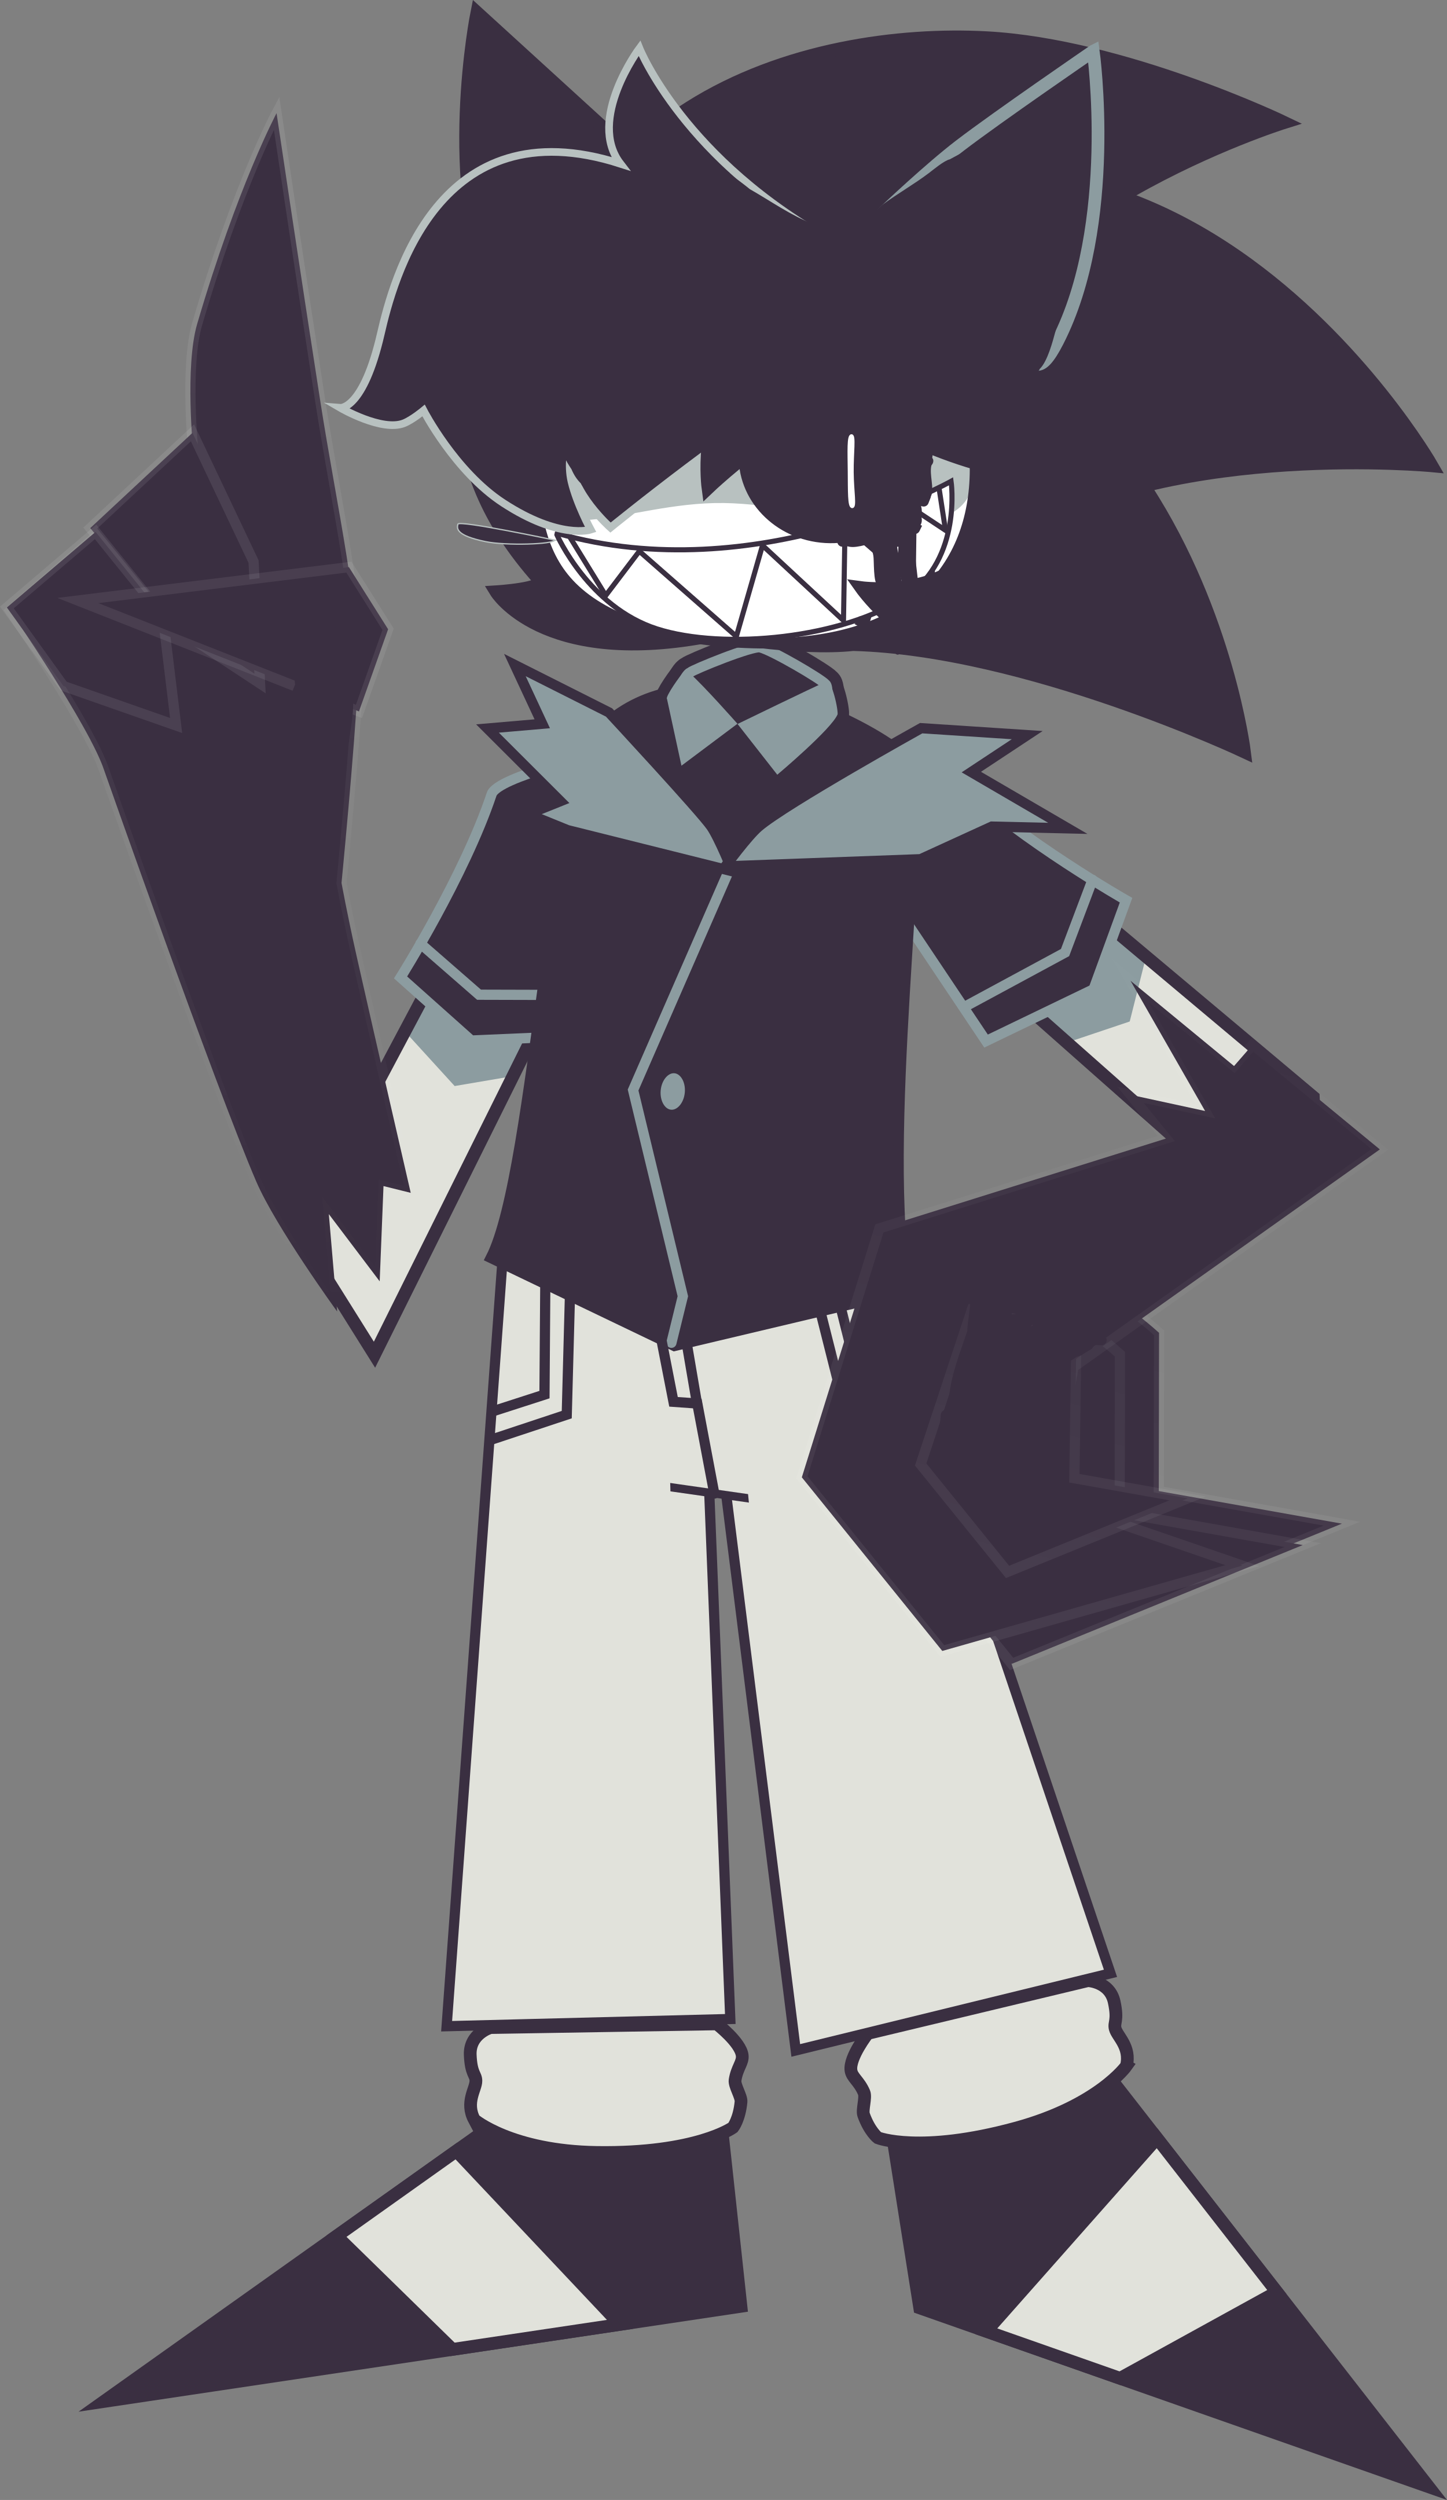 <svg version="1.1" xmlns="http://www.w3.org/2000/svg" xmlns:xlink="http://www.w3.org/1999/xlink" width="283.944" height="490.422" viewBox="0,0,283.944,490.422"><rect x="0" y="0" width="283.944" height="490.422" fill="#808080" stroke="none"/><defs><linearGradient x1="343.274" y1="111.147" x2="294.778" y2="314.106" gradientUnits="userSpaceOnUse" id="color-1"><stop offset="0" stop-color="#ffffff" stop-opacity="0"/><stop offset="1" stop-color="#ffffff" stop-opacity="0.083"/></linearGradient><linearGradient x1="335.602" y1="115.347" x2="287.106" y2="318.306" gradientUnits="userSpaceOnUse" id="color-2"><stop offset="0" stop-color="#ffffff" stop-opacity="0"/><stop offset="1" stop-color="#ffffff" stop-opacity="0.083"/></linearGradient><linearGradient x1="321.992" y1="112.807" x2="273.496" y2="315.766" gradientUnits="userSpaceOnUse" id="color-3"><stop offset="0" stop-color="#ffffff" stop-opacity="0"/><stop offset="1" stop-color="#ffffff" stop-opacity="0.083"/></linearGradient><linearGradient x1="320.203" y1="160.459" x2="290.202" y2="286.017" gradientUnits="userSpaceOnUse" id="color-4"><stop offset="0" stop-color="#ffffff" stop-opacity="0"/><stop offset="1" stop-color="#ffffff" stop-opacity="0.083"/></linearGradient><linearGradient x1="157.167" y1="213.224" x2="147.696" y2="4.767" gradientUnits="userSpaceOnUse" id="color-5"><stop offset="0" stop-color="#ffffff" stop-opacity="0"/><stop offset="1" stop-color="#ffffff" stop-opacity="0.083"/></linearGradient></defs><g transform="translate(-98.817,45.454)"><g data-paper-data="{&quot;isPaintingLayer&quot;:true}" fill-rule="nonzero" stroke-linejoin="miter" stroke-miterlimit="10" stroke-dasharray="" stroke-dashoffset="0" style="mix-blend-mode: normal"><g><g stroke-linecap="butt"><path d="M183.589,146.372l20.804,8.908l-31.903,64.52l-13.893,-21.872z" data-paper-data="{&quot;index&quot;:null}" fill="#e1e2db" stroke="none" stroke-width="0"/><path d="M188.034,167.596l-9.216,-10.105l3.334,-8.348l20.804,8.908c0,0 -0.588,3.916 -2.124,7.369z" data-paper-data="{&quot;index&quot;:null}" fill="#8c9ca0" stroke="none" stroke-width="0"/><path d="M183.618,146.798l20.804,8.908l-32.119,64.599l-15.01,-23.951z" data-paper-data="{&quot;index&quot;:null}" fill="none" stroke="#3a2f41" stroke-width="2.5"/></g><g stroke="#8c9ca0" stroke-width="2" stroke-linecap="round"><path d="M217.96,124.129l-3.272,33.521l-23.392,1.016l-13.878,-12.377c0,0 12.529,-19.94 17.873,-35.937c1.157,-3.462 21.032,-7.924 21.032,-7.924" fill="#3a2f41"/><path d="M215.207,149.74l-22.388,-0.06l-11.501,-10.027" fill="none"/></g></g><g><g stroke-linecap="butt"><path d="M356.354,169.359c0,0 1.373,15.18 -0.766,17.764c-2.222,2.684 -14.747,2.404 -14.747,2.404l-40.579,-37.709l14.118,-17.687l41.974,35.229z" data-paper-data="{&quot;index&quot;:null}" fill="#e1e2db" stroke="none" stroke-width="0"/><path d="M308.195,159.069c-2.987,-2.317 -5.356,-5.489 -5.356,-5.489l14.118,-17.687l6.886,5.779l-3.342,13.262z" data-paper-data="{&quot;index&quot;:null}" fill="#8c9ca0" stroke="none" stroke-width="0"/><path d="M356.53,169.748c0,0 0.658,14.476 -1.387,16.946c-2.29,2.767 -14.238,1.314 -14.238,1.314l-40.467,-35.802l14.118,-17.687z" data-paper-data="{&quot;index&quot;:null}" fill="none" stroke="#3a2f41" stroke-width="2.5"/></g><g stroke="#8c9ca0" stroke-width="2" stroke-linecap="round"><path d="M264.757,110.891c0,0 19.622,-5.468 22.279,-2.964c12.274,11.569 32.743,23.213 32.743,23.213l-6.376,17.468l-21.092,10.166l-18.735,-27.989" fill="#3a2f41"/><path d="M313.203,127.137l-5.392,14.274l-19.698,10.64" fill="none"/></g></g><g stroke-linecap="butt"><path d="M279.296,407.289l-5.339,-33.831l43.998,-9.591l61.201,78.509z" data-paper-data="{&quot;index&quot;:null}" fill="#3a2f41" stroke="#3a2f41" stroke-width="2.5"/><g data-paper-data="{&quot;index&quot;:null}"><g><path d="M276.679,360.731l-20.34,-79.102l27.277,-6.44l20.34,79.102z" fill="#7c7984" stroke="none" stroke-width="0"/><path d="M261.284,298.858l-4.472,-17.391l27.277,-6.44l4.315,17.665z" fill="#626171" stroke="none" stroke-width="0"/><path d="M277.152,360.569l-20.34,-79.102l27.277,-6.44l20.34,79.102z" fill="none" stroke="#3a2f41" stroke-width="2.5"/></g><path d="M319.858,359.806c0,0 -5.485,7.792 -21.674,12.21c-18.893,5.156 -27.108,1.907 -27.108,1.907c0,0 -1.61,-1.215 -2.787,-4.49c-0.35,-0.973 0.495,-3.409 0.075,-4.393c-0.98,-2.294 -2.375,-2.939 -2.564,-4.354c-0.346,-2.587 3.289,-7.238 3.289,-7.238l43.21,-10.36c0,0 4.295,0.153 5.161,4.203c0.797,3.728 -0.12,3.959 0.188,5.205c0.383,1.548 3.108,3.548 2.207,7.309z" fill="#e1e2db" stroke="#3a2f41" stroke-width="2.5"/></g><path d="M325.861,374.01l23.511,30.161l-30.757,16.934l-26.27,-9.231z" data-paper-data="{&quot;index&quot;:null}" fill="#e1e2db" stroke="#3a2f41" stroke-width="2.5"/></g><g stroke-linecap="butt"><path d="M119.211,425.643l76,-54l45,-1.667l4,37z" fill="#3a2f41" stroke="#3a2f41" stroke-width="2.5"/><g><g><path d="M205.913,361.069l0.003,-81.675l28.022,-0.555l-0.003,81.675z" fill="#7c7984" stroke="none" stroke-width="0"/><path d="M205.636,297.537l-0.219,-18.183l28.022,-0.555l-0.001,17.957z" fill="#626171" stroke="none" stroke-width="0"/><path d="M205.415,361.029l0.003,-81.675l28.022,-0.555l-0.003,81.675z" fill="none" stroke="#3a2f41" stroke-width="2.5"/></g><path d="M191.886,370.369c-1.809,-3.419 0.333,-6.034 0.318,-7.629c-0.012,-1.284 -0.958,-1.279 -1.114,-5.088c-0.17,-4.139 3.952,-5.356 3.952,-5.356l44.429,-0.726c0,0 4.679,3.599 4.988,6.191c0.169,1.417 -1.021,2.389 -1.399,4.855c-0.162,1.057 1.263,3.206 1.167,4.236c-0.324,3.465 -1.581,5.042 -1.581,5.042c0,0 -7.147,5.192 -26.729,4.903c-16.778,-0.248 -24.031,-6.429 -24.031,-6.429z" fill="#e1e2db" stroke="#3a2f41" stroke-width="2.5"/></g><path d="M164.867,393.203l23.503,-16.699l32.095,34.019l-32.864,4.908z" fill="#e1e2db" stroke="#3a2f41" stroke-width="2.5"/></g><g data-paper-data="{&quot;index&quot;:null}" stroke="#3a2f41" stroke-width="2"><path d="M186.457,352.032l11.12,-152.364l38.417,-2.325l6.127,153.274z" data-paper-data="{&quot;index&quot;:null}" fill="#e1e2db" stroke-linecap="butt"/><path d="M210.795,203.576l-0.764,28.48l-14.626,4.85" fill="none" stroke-linecap="round"/><path d="M205.823,205.968l-0.163,22.161l-9.781,3.159" fill="none" stroke-linecap="round"/></g><g stroke="#3a2f41" stroke-width="2"><path d="M254.969,356.781c0,0 -14.926,-119.213 -17.901,-142.974c-0.988,-7.89 -1.974,-15.764 -1.974,-15.764l34.24,3.017l47.392,140.596z" data-paper-data="{&quot;index&quot;:null}" fill="#e1e2db" stroke-linecap="butt"/><path d="M280.706,234.814l-15.186,-0.296l-7.93,-31.479" fill="none" stroke-linecap="round"/><path d="M278.683,230.242l-10.176,-0.42l-6.455,-25.746" fill="none" stroke-linecap="round"/></g><g stroke-linecap="butt"><path d="M231.353,246.237l-0.515,-18.012l11.74,-1.155l2.073,21.07z" fill="#8c9ca0" stroke="#3a2f41" stroke-width="2"/><path d="M231.297,243.834c0,0 -0.237,-8.28 -0.331,-11.577c-0.07,-2.458 -0.184,-6.435 -0.184,-6.435l1.344,-15.205l4.615,1.643l5.781,12.406l2.073,21.07z" fill="#e1e2db" stroke="#e1e2db" stroke-width="3.5"/></g><g><g data-paper-data="{&quot;index&quot;:null}"><path d="M195.11,201.313c8.948,-17.455 11.584,-95.45 22.864,-105.065c8.748,-7.457 19.363,-7.244 29.389,-6.397c9.138,0.772 29.164,10.689 30.34,14.915c2.853,10.26 -6.2,74.463 -0.781,102.974l-45.785,10.857z" fill="#3a2f41" stroke="#3a2f41" stroke-width="2" stroke-linecap="butt"/><g><path d="M229.704,91.672c-0.45,-0.362 2.775,-4.911 3.255,-5.249c0.188,-0.054 0.498,-0.436 1.13,0.124c2.887,2.558 9.435,9.98 9.435,9.98l-10.986,8.227z" data-paper-data="{&quot;index&quot;:null}" fill="#8c9ca0" stroke="#3a2f41" stroke-width="4.5" stroke-linecap="round"/><path d="M243.549,96.574c0,0 -7.797,-8.926 -4.179,-10.672c4.304,-2.078 20.211,2.938 21.246,2.513c1.117,-1.718 2.636,4.771 2.57,6.242c-1.159,2.895 -11.843,11.866 -11.843,11.866z" fill="#3a2f41" stroke="#3a2f41" stroke-width="4.5" stroke-linecap="round"/><path d="M231.695,91.372c0.045,-0.507 1.481,-4.499 2.552,-4.923c0.649,-0.576 12.24,-5.29 13.755,-4.906c2.395,0.607 11.889,6.161 12.823,7.228c0.527,0.33 0.458,3.815 0.367,5.23" fill="none" stroke="#3a2f41" stroke-width="6.5" stroke-linecap="butt"/><g><path d="M229.704,91.672c-0.45,-0.362 2.775,-4.911 3.255,-5.249c0.188,-0.054 0.498,-0.436 1.13,0.124c2.887,2.558 9.435,9.98 9.435,9.98l-10.986,8.227z" data-paper-data="{&quot;index&quot;:null}" fill="#8c9ca0" stroke="#12161a" stroke-width="0" stroke-linecap="round"/><path d="M243.549,96.574c0,0 15.163,-7.377 17.066,-8.159c1.117,-1.718 2.636,4.771 2.57,6.242c-1.159,2.895 -11.843,11.866 -11.843,11.866z" fill="#8c9ca0" stroke="#12161a" stroke-width="0" stroke-linecap="round"/><path d="M231.695,91.372c0.045,-0.507 1.481,-4.499 2.552,-4.923c0.649,-0.576 12.24,-5.29 13.755,-4.906c2.395,0.607 11.889,6.161 12.823,7.228c0.527,0.33 0.458,3.815 0.367,5.23" fill="none" stroke="#8c9ca0" stroke-width="2" stroke-linecap="butt"/></g></g></g><path d="M230.57,217.962l2.242,-9.129l-9.764,-40.457l18.772,-42.969" fill="none" stroke="#8c9ca0" stroke-width="2" stroke-linecap="round"/><path d="M234.19,168.98c-0.238,2.524 -1.936,4.428 -3.792,4.253c-1.856,-0.175 -3.167,-2.363 -2.929,-4.888c0.238,-2.524 1.936,-4.428 3.792,-4.253c1.856,0.175 3.167,2.363 2.929,4.888z" fill="#8c9ca0" stroke="#3a2f41" stroke-width="2" stroke-linecap="butt"/><path d="M210.183,117.389l-7.726,-3.137l6.31,-2.534l-14.29,-14.26l10.745,-0.926l-5.372,-11.524l18.48,9.306c0,0 17.975,19.378 20.049,22.38c1.557,2.253 4.188,8.784 4.188,8.784z" fill="#8c9ca0" stroke="#3a2f41" stroke-width="2" stroke-linecap="butt"/><path d="M241.152,124.505c0,0 4.295,-5.878 6.512,-7.774c5.312,-4.544 31.909,-19.338 31.909,-19.338l20.814,1.362l-10.969,7.248l18.938,11.042l-14.907,-0.349l-13.99,6.397z" data-paper-data="{&quot;index&quot;:null}" fill="#8c9ca0" stroke="#3a2f41" stroke-width="2" stroke-linecap="butt"/></g><g fill="#3a2f41" stroke-linecap="butt"><path d="M326.201,247.053l35.936,6.39l-57.132,23.313l-27.563,-34.06l15.223,-48.835l1.005,-0.216c12.01,10.879 20.527,11.504 32.586,22.361z" data-paper-data="{&quot;index&quot;:null}" stroke="url(#color-1)" stroke-width="2"/><path d="M318.529,251.253l35.936,6.39l-57.132,23.313l-27.563,-34.06l15.223,-48.835l1.005,-0.216c12.01,10.879 20.527,11.504 32.586,22.361z" data-paper-data="{&quot;index&quot;:null}" stroke="url(#color-2)" stroke-width="2"/><path d="M369.581,180.027l-60.114,42.689l-4.549,25.997l37.678,12.964l-58.874,16.739l-27.563,-34.06l15.223,-48.835l56.268,-17.633l-6.99,-8.57l14.633,3.173l-14.635,-25.547l20.315,16.727l3.655,-4.197z" data-paper-data="{&quot;index&quot;:null}" stroke="url(#color-3)" stroke-width="2"/><path d="M309.641,244.535l22.231,3.953l-35.344,14.422l-17.051,-21.071l10.039,-30.345l20.534,4.341z" data-paper-data="{&quot;index&quot;:null}" stroke="url(#color-4)" stroke-width="2"/><path d="M308.092,214.013c2.518,-0.432 5.031,-0.924 7.571,-1.447l0.099,0.026l-0,-0.031l1.85,-0.015c0.018,-0 0.037,-0 0.055,0.001c0.552,0.022 0.982,0.487 0.96,1.039c-0.016,0.399 -0.263,0.734 -0.607,0.881l-0.999,0.451l-0.135,-0.3c-0.749,0.421 -1.523,0.702 -2.327,0.921l-0.477,0.215c-0.191,0.165 -0.383,0.33 -0.577,0.495c0.082,0.035 0.155,0.085 0.218,0.153c0.096,0 0.192,0.001 0.289,0.004l0.999,0.04c0.552,0.022 0.982,0.487 0.96,1.039c-0.022,0.552 -0.487,0.982 -1.039,0.96l-0.999,-0.04c-0.16,-0.009 -0.32,-0.014 -0.479,-0.015c-0.007,0.002 -0.014,0.004 -0.021,0.006c-0.017,0.348 -0.211,0.646 -0.491,0.811l-1.525,0.932l-0.013,-0.022c-0.034,0.028 -0.069,0.056 -0.104,0.084c-0.312,0.242 -0.739,0.39 -1.201,0.516c-1.418,0.911 -3.098,2.081 -4.465,2.566c-0.953,0.793 -1.925,1.559 -3.037,2.075l-1.001,0.452c-0.142,0.068 -0.302,0.103 -0.469,0.096c-0.552,-0.022 -0.982,-0.487 -0.96,-1.039c0.007,-0.168 0.054,-0.324 0.133,-0.46l0.529,-0.962l0.306,0.168c0.199,-0.337 0.422,-0.589 0.685,-0.814c-0.041,-0.116 -0.061,-0.241 -0.055,-0.371c0.005,-0.136 0.038,-0.265 0.092,-0.382c-1.291,0.693 -3.599,2.028 -4.462,1.659c-0.855,-0.365 -1.124,-0.969 -1.122,-1.627c-0.15,0.079 -0.322,0.12 -0.504,0.113c-0.552,-0.022 -0.982,-0.487 -0.96,-1.039c0.007,-0.168 0.054,-0.324 0.133,-0.46l0.529,-0.962c0.383,-0.694 0.782,-1.359 1.195,-2.007l-0.22,-0.009c-0.552,-0.022 -0.982,-0.487 -0.96,-1.039c0.016,-0.399 0.263,-0.734 0.607,-0.881l0.742,-0.335c0.025,-0.349 0.096,-0.752 0.218,-1.215c-0.11,-0.004 -0.225,-0.009 -0.343,-0.014c-0.224,0.413 -0.494,0.872 -0.789,1.409l-0.529,0.96c-0.174,0.332 -0.527,0.552 -0.926,0.536c-0.203,-0.008 -0.389,-0.076 -0.543,-0.186l-0.05,0.09c-0.174,0.332 -0.527,0.552 -0.926,0.536c-0.044,-0.002 -0.087,-0.006 -0.129,-0.013c-0.184,0.296 -0.517,0.488 -0.89,0.473c-0.071,-0.003 -0.14,-0.013 -0.207,-0.03c-1.235,3.287 -2.998,6.434 -4.229,9.678c-0.206,0.542 -0.344,1.462 -0.549,2.378c-0.018,0.171 -0.033,0.342 -0.042,0.514c-0.061,0.115 -0.12,0.231 -0.178,0.347c-0.157,0.53 -0.354,1.013 -0.62,1.365c-0.124,0.297 -0.242,0.596 -0.355,0.897l-0.056,0.05l0.024,0.013l-0.529,0.96c-0.174,0.332 -0.527,0.552 -0.926,0.536c-0.552,-0.022 -0.982,-0.487 -0.96,-1.039l0.04,-0.999l0.045,0.002c-0.007,-0.076 -0.011,-0.153 -0.009,-0.23c0.02,-1.178 0.608,-1.207 1.157,-1.592c0.135,-0.289 0.28,-0.572 0.44,-0.847c0.007,-0.296 0.021,-0.59 0.041,-0.884c-0.028,-0.187 -0.039,-0.372 0.002,-0.546c0.003,-0.012 0.023,-0.071 0.057,-0.164c0.44,-4.432 2.167,-8.632 3.555,-12.788c0.067,-2.036 0.55,-4.058 0.636,-6.235l0.04,-0.999c0.022,-0.552 0.487,-0.982 1.039,-0.96c0.449,0.018 0.818,0.33 0.927,0.743l0.114,0.394c0.169,-0.344 0.53,-0.574 0.937,-0.558c0.552,0.022 0.982,0.487 0.96,1.039l-0.005,0.134c0.019,0.012 0.037,0.024 0.055,0.037c0.152,-0.384 0.534,-0.648 0.97,-0.631c0.552,0.022 0.982,0.487 0.96,1.039l-0.03,0.763l0.103,-0.188c0.174,-0.332 0.527,-0.552 0.926,-0.536c0.399,0.016 0.734,0.263 0.881,0.607l0.451,0.999l-0.366,0.165c0.102,0.327 0.14,0.627 0.126,0.92c0.258,-0.021 0.521,-0.044 0.772,-0.062c0.466,-0.387 1.032,-0.569 1.654,-0.616c0.181,-0.542 0.354,-1.087 0.515,-1.636l0.072,-0.079l-0.028,-0.015l0.546,-1.019c0.172,-0.337 0.528,-0.562 0.931,-0.546c0.399,0.016 0.734,0.263 0.881,0.607l0.451,0.999l-0.033,0.015c0.054,0.116 0.096,0.237 0.121,0.365c0.059,0.3 -0.225,1.036 -0.552,1.727c1.492,0.413 2.953,0.975 3.951,0.98l0.5,0.02c0,0 0.893,0.035 0.957,0.883zM303.768,216.547c-0.166,0.166 -0.34,0.33 -0.521,0.493c0.448,-0.178 0.893,-0.348 1.337,-0.511c-0.028,0.001 -0.057,0.001 -0.085,0l-0.379,-0.015c-0.018,0.002 -0.037,0.003 -0.055,0.005c-0.1,0.009 -0.199,0.018 -0.297,0.029zM298.991,219.881c-0.036,0.1 -0.072,0.2 -0.109,0.301c-0.209,0.572 -1.132,2.148 -0.782,1.65c0.527,-0.749 1.451,-1.125 2.356,-1.459l-0.113,-0.004c-0.44,-0.017 -0.802,-0.316 -0.92,-0.716c-0.144,0.078 -0.288,0.154 -0.432,0.229zM301.588,214.503c-0.099,-0.011 -0.198,-0.021 -0.297,-0.031c-0.069,0.102 -0.138,0.203 -0.207,0.303c0.167,-0.083 0.335,-0.178 0.504,-0.272z" stroke="none" stroke-width="0.5"/></g><path d="M228.313,215.876l2.667,13.667l4.667,0.333l3.333,17.667" fill="none" stroke="#3a2f41" stroke-width="2" stroke-linecap="round"/><path d="M235.646,230.21l-2.333,-13.667" fill="none" stroke="#3a2f41" stroke-width="2" stroke-linecap="round"/><g><g><g><g><g><g><g stroke-linecap="butt"><g fill="#3a2f41" stroke="#3a2f41" stroke-width="2.5"><g><path d="M300.454,58.772c-17.564,10.315 -26.294,15.828 -43.919,-0.825c-17.625,-16.653 -34.197,-39.158 -17.379,-50.649c85.226,-58.236 140.676,38.628 140.676,38.628c0,0 -49.524,-4.686 -79.378,12.847z"/><path d="M241.388,33.489c7.449,9.598 11.402,14.354 1.384,24.997c-4.333,4.604 4.539,19.17 -5.699,21.038c-31.934,5.828 -40.944,-8.888 -40.944,-8.888c0,0 10.04,-0.61 8.47,-2.362c-41.447,-46.267 16.449,-89.516 16.449,-89.516c0,0 7.678,38.415 20.339,54.73z"/><path d="M283.681,31.63c-5.806,20.701 -8.428,31.29 -32.676,31.146c-24.248,-0.145 -53.212,-0.325 -48.754,-21.398c-1.099,-67.598 56.048,-81.254 90.1,-79.44c26.949,1.435 58.528,16.632 58.528,16.632c0,0 -57.328,17.872 -67.198,53.06z"/></g><path d="M266.218,80.993c-10.2,1.12 -28.372,-1.53 -34.642,-3.752c-6.177,-2.189 -3.735,-0.363 -8.332,-11.482c-9.266,-22.408 -15.175,-49.724 4.872,-53.326c101.595,-18.255 114.909,89.625 114.909,89.625c0,0 -42.712,-20.162 -76.807,-21.065z"/></g><g fill="none" stroke="none" stroke-width="1" font-family="sans-serif" font-weight="normal" font-size="12" text-anchor="start"><g/></g></g><g data-paper-data="{&quot;index&quot;:null}" stroke-linecap="butt"><path d="M203.63,46.232c0.112,-18.74 13.408,-40.753 37.279,-41.29c36.288,-0.817 49.3,23.066 49.188,41.806c-0.112,18.74 -12.047,34.721 -43.437,33.889c-15.678,-0.415 -28.603,-4.241 -35.414,-10.244c-7.007,-6.176 -7.672,-14.658 -7.616,-24.161z" fill="#ffffff" stroke="none" stroke-width="0"/><path d="M203.65,45.899c0.112,-18.74 13.408,-40.753 37.279,-41.29c36.288,-0.817 49.3,23.066 49.188,41.806c-0.112,18.74 -29.71,7.075 -49.286,6.809c-19.579,-0.266 -37.293,11.415 -37.181,-7.325z" fill="#b8c1c0" stroke="none" stroke-width="0"/><path d="M255.825,6.254c25.024,5.067 34.385,24.679 34.29,40.586c-0.112,18.74 -12.047,34.721 -43.437,33.889c-16.719,-0.443 -28.894,-4.385 -35.611,-11.092c-6.061,-6.052 -7.471,-14.423 -7.418,-23.313h-0c0.101,-16.887 8.982,-46.077 52.044,-40.113" fill="none" stroke="#3a2f41" stroke-width="2"/></g><path d="M230.846,-9.592c0,0 -12.818,9.427 -17.844,11.798c-10.828,5.108 -11.05,25.994 -17.143,12.004c-10.277,-23.599 -3.456,-57.255 -3.456,-57.255l28.503,26.001z" fill="#3a2f41" stroke="#3a2f41" stroke-width="2.5" stroke-linecap="butt"/><path d="M313.348,-35.413c0,0 4.714,34.015 -7.011,56.929c-6.951,13.583 -5.874,-7.276 -16.363,-13.047c-4.869,-2.679 -17.075,-12.885 -17.075,-12.885c0,0 8.379,-7.946 14.268,-12.459c7.292,-5.588 26.18,-18.538 26.18,-18.538z" data-paper-data="{&quot;index&quot;:null}" fill="#3a2f41" stroke="#8c9ca0" stroke-width="2.5" stroke-linecap="butt"/><path d="M309.606,6.103c-1.064,4.535 -2.47,8.959 -3.686,13.467c-0.53,1.965 -1.534,5.787 -3.005,7.278c-0.041,0.042 -0.082,0.082 -0.124,0.123l0.034,0.023l-1.268,1.878c-0.382,0.584 -1.043,0.968 -1.792,0.963c-1.174,-0.007 -2.12,-0.964 -2.113,-2.138c0.001,-0.211 0.033,-0.414 0.091,-0.606l0.497,-1.78l-0.665,-1.156c-4.022,-5.692 -8.803,-10.648 -13.034,-16.104l-0.205,0.217l-3.085,-2.914c-0.416,-0.391 -0.674,-0.947 -0.67,-1.562c0,-0.073 0.005,-0.146 0.012,-0.217c-0.67,-0.541 -1.321,5.214 -2.022,4.664c-0.961,-0.755 -1.992,-7.783 -3.069,-8.188c-0.299,-0.112 -0.603,-0.211 -0.909,-0.3c-0.744,0.354 -1.494,0.699 -2.253,1.039c0,0 -0.156,0.07 -0.4,0.126l-0.634,0.375c-0.327,0.201 -0.713,0.317 -1.125,0.314c-1.174,-0.007 -2.12,-0.964 -2.113,-2.138c0.004,-0.704 0.35,-1.326 0.88,-1.71l0.687,-0.509c0.111,-0.425 0.351,-0.798 0.675,-1.076l1.7,-1.47l0.018,0.02l0.044,-0.072c2.928,-2.162 6.093,-3.947 9.011,-6.148c0.824,-0.621 2.982,-2.447 4.107,-2.699c0.003,-0.001 0.006,-0.001 0.008,-0.002l-0.001,-0.002l2.311,-1.243c0.311,-0.175 0.671,-0.274 1.054,-0.272c1.174,0.007 2.12,0.964 2.113,2.138c-0.004,0.749 -0.396,1.406 -0.984,1.781l-1.893,1.246l-0.022,-0.034l-0.051,0.08c-2.058,1.123 -4.114,2.453 -6.108,3.855c0.191,0.321 0.299,0.696 0.297,1.097c-0.004,0.749 -0.396,1.406 -0.984,1.781l-1.643,1.081c0.4,0.262 0.748,0.5 1.011,0.665c2.2,1.387 4.969,3.158 7.279,5.07c1.876,0.905 3.491,2.168 4.85,3.69c0.213,-0.07 0.442,-0.108 0.679,-0.107c0.83,0.005 1.546,0.485 1.892,1.181l1.871,3.585l-0.015,0.008c0.024,0.036 0.048,0.073 0.072,0.11c1.145,1.774 1.496,3.948 2.281,5.91c0.349,-0.705 1.078,-1.187 1.918,-1.182c0.435,0.003 0.838,0.136 1.174,0.362c0.189,-0.935 0.37,-1.871 0.604,-2.778c0.938,-3.634 2.253,-7.017 3.017,-10.723l2.135,1.201l2.028,-0.343c-0.091,0.442 -0.186,0.883 -0.285,1.323l0.084,0.047c0,0 -0.055,0.368 -0.273,0.773z" fill="#3a2f41" stroke="none" stroke-width="0.5" stroke-linecap="butt"/><path d="M207.652,60.498c-0.193,0.836 -9.548,1.128 -13.543,0.302c-5.93,-1.226 -5.631,-2.593 -5.438,-3.429c0.193,-0.836 18.982,3.127 18.982,3.127z" data-paper-data="{&quot;index&quot;:null}" fill="#3a2f41" stroke="#b8c1c0" stroke-width="0.25" stroke-linecap="butt"/><path d="M275.624,74.312l0.218,-0.28c0.004,-0.601 0.01,-1.202 0.019,-1.802c0.76,-2.236 -0.015,-4.746 0.322,-7.058c0.005,-0.035 0.01,-0.071 0.015,-0.106c0.097,-2.412 0.412,-5.078 0.033,-7.365c-0.082,-0.492 -0.325,-1.035 -0.446,-1.522c-0.154,-0.021 -0.298,-0.04 -0.422,-0.051l-0.046,-0.377l-0.184,0.06l-0.274,-0.838c-0.024,-0.068 -0.037,-0.14 -0.036,-0.216c0.002,-0.352 0.289,-0.636 0.641,-0.634c0.176,0.001 0.335,0.073 0.45,0.189l0.563,0.57l-0.154,0.152c0.067,-0.021 0.133,-0.042 0.198,-0.064c0,-0.068 0.001,-0.136 0.001,-0.204c0,0 0.004,-0.638 0.641,-0.634c0.203,0.001 0.341,0.067 0.435,0.155c0.112,-0.095 0.257,-0.151 0.415,-0.15c0.319,0.002 0.582,0.238 0.627,0.544c0.316,-0.053 0.651,-0.018 0.975,0.083c0.044,-0.004 0.089,-0.008 0.133,-0.011c0.069,-0.024 0.15,-0.037 0.245,-0.037c0.053,0 0.101,0.005 0.145,0.013c0.142,-0.006 0.282,-0.009 0.422,-0.01c0,0 0.352,0.002 0.603,0.004c0.115,-0.17 0.311,-0.281 0.532,-0.28c0.352,0.002 0.636,0.289 0.634,0.641l-0.005,0.85l-0.177,-0.001c0.001,0.006 0.003,0.013 0.004,0.019l0.165,0.084c-0.035,0.104 -0.068,0.209 -0.098,0.315c0.185,1.285 0.089,2.574 0.081,3.975c-0.02,3.31 -0.011,6.622 -0.067,9.932l0.249,0.763c0.024,0.068 0.037,0.14 0.036,0.216c-0.002,0.352 -0.289,0.636 -0.641,0.634c-0.176,-0.001 -0.335,-0.073 -0.45,-0.189l-0.563,-0.57l0.232,-0.229l-0.032,-0.097c-0.137,-0.186 -0.246,-0.384 -0.311,-0.593c-0.073,0.38 -0.15,0.763 -0.229,1.149c-0.14,0.681 -0.23,1.367 -0.316,2.051c0.023,0.816 0.004,1.629 -0.267,2.441l-0.006,1.056c-0.002,0.352 -0.289,0.636 -0.641,0.634c-0.352,-0.002 -0.636,-0.289 -0.634,-0.641l0.007,-1.133l0.043,0l-0.034,-0.102c0,-0.001 0,-0.001 0.001,-0.002c-0.253,-0.674 0.023,-1.73 0.272,-2.631c-0.026,-0.818 -0.079,-1.641 0.041,-2.466c0.42,-2.88 0.812,-5.825 1.181,-8.741c0.101,-0.795 -0.029,-2.825 0.166,-4.223c-0.102,0.068 -0.225,0.108 -0.358,0.107c-0.352,-0.002 -0.636,-0.289 -0.634,-0.641c0.001,-0.16 0.004,-0.591 0.006,-0.987c-0.255,0.031 -0.511,0.072 -0.764,0.122c-0.28,1.355 0.223,2.977 0.02,4.363c-0.378,2.593 -0.562,5.536 -0.608,8.272c-0.002,0.325 -0.004,0.649 -0.006,0.974c-0.01,1.748 0.087,3.459 -0.764,4.715l0.264,0.267l-0.57,0.563c-0.116,0.115 -0.276,0.185 -0.452,0.184c-0.249,-0.001 -0.464,-0.146 -0.568,-0.355c-0.567,-0.289 -0.279,-0.856 -0.279,-0.856z" fill="#3a2f41" stroke="none" stroke-width="0.5" stroke-linecap="butt"/><path d="M248.062,4.44c-0.004,0.638 -0.641,0.634 -0.641,0.634c-0.378,-0.002 -1.322,-0.008 -1.7,-0.01c-3.081,-0.018 -6.122,0.186 -9.164,0.541c-3.038,0.355 -5.59,1.354 -8.699,1.336c0,0 -0.638,-0.004 -0.634,-0.641c0.004,-0.638 0.641,-0.634 0.641,-0.634c3.054,0.018 5.558,-0.966 8.553,-1.328c3.086,-0.374 6.185,-0.567 9.311,-0.549c0.378,0.002 0.756,0.004 1.133,0.007l0.567,0.003c0,0 0.638,0.004 0.634,0.641z" fill="#3a2f41" stroke="#3a2f41" stroke-width="2.5" stroke-linecap="butt"/><g data-paper-data="{&quot;index&quot;:null}" fill="#ffffff" stroke="#3a2f41" stroke-width="1" stroke-linecap="round"><path d="M208.151,59.16c39.117,11.204 77.296,-10.194 77.296,-10.194c0,0 2.209,15.14 -8.757,22.542c-12.225,8.251 -35.782,10.635 -48.962,6.41c-13.412,-4.299 -19.635,-18.476 -19.635,-18.476" data-paper-data="{&quot;index&quot;:null}"/></g></g><path d="M260.233,28.215c-15.445,8.532 -41.62,29.83 -41.62,29.83c0,0 -7.813,-6.924 -7.677,-13.211c0.057,-2.609 -0.779,0.821 0.029,4.215c1.038,4.36 3.766,9.404 3.766,9.404c0,0 -6.075,2.004 -17.181,-5.245c-9.422,-6.15 -15.616,-18.128 -15.616,-18.128c0,0 -2.19,1.819 -3.815,2.479c-4.332,1.76 -12.507,-3.005 -12.507,-3.005c0,0 4.506,0.37 7.944,-14.575c2.379,-10.34 11.258,-44.81 47.01,-33.311c-6.678,-8.669 3.73,-22.649 3.73,-22.649c0,0 8.777,22.05 38.51,38.212c10.49,6.086 4.04,22.331 -2.574,25.984z" data-paper-data="{&quot;index&quot;:null}" fill="#3a2f41" stroke="#b8c1c0" stroke-width="1.5" stroke-linecap="butt"/><path d="M306.976,45.878c-4.279,5.181 -30.555,-3.435 -41.414,-12.403c-10.858,-8.969 -16.192,-20.439 -11.913,-25.62c4.279,-5.181 16.361,-5.438 27.219,3.53c10.858,8.969 30.387,29.312 26.108,34.493z" fill="#3a2f41" stroke="#3a2f41" stroke-width="2.5" stroke-linecap="butt"/><path d="M273.2,30.945c-13.446,-1.6 -35.454,19.383 -35.454,19.383c0,0 -2.001,-14.606 5.922,-22.04c3.625,-3.401 10.284,-5.261 12.214,-5.371c1.93,-0.11 22.254,8.614 17.318,8.027z" fill="#3a2f41" stroke="#3a2f41" stroke-width="2.5" stroke-linecap="butt"/><path d="M296.109,75.54c0.11,1.93 -5.91,3.843 -13.445,4.272c-7.536,0.43 -14.927,-10 -14.927,-10c0,0 11.224,1.53 18.808,-3.91c6.133,-4.4 9.454,7.708 9.564,9.638z" fill="#3a2f41" stroke="#3a2f41" stroke-width="2.5" stroke-linecap="butt"/><path d="M283.123,50.537l1.231,8.041l-6.15,-4.071l-0.197,14.68l-13.367,-11.588l-0.305,18.682l-15.89,-14.741l-5.131,17.851l-19.048,-16.71l-6.585,8.68l-6.925,-11.259" fill="none" stroke="#3a2f41" stroke-width="1" stroke-linecap="round"/><path d="M278.418,45.335c-0.504,8.546 -8.381,15.033 -17.594,14.49c-9.213,-0.543 -16.274,-7.911 -15.77,-16.456c0.504,-8.546 8.381,-15.033 17.594,-14.49c9.213,0.543 16.274,7.911 15.77,16.456z" fill="#3a2f41" stroke="#3a2f41" stroke-width="2.5" stroke-linecap="butt"/></g><path d="M266.088,47.2c0.04,3.866 0.633,6.772 -0.042,6.779c-0.675,0.007 -0.588,-3.128 -0.627,-6.994c-0.04,-3.866 -0.191,-6.998 0.484,-7.005c0.675,-0.007 0.146,3.355 0.185,7.221z" fill="#ffffff" stroke="#ffffff" stroke-width="0.5" stroke-linecap="butt"/></g><path d="M278.233,52.797c0.116,0.909 -0.031,1.69 -0.812,1.661c0.093,1.012 0.204,2.056 0.31,3.161c0.4,4.401 1.048,8.772 1.447,13.173c0.147,1.613 0.685,3.573 0.225,5.131l0.195,0.076l-0.2,0.51c-0.065,0.176 -0.226,0.308 -0.424,0.326c-0.199,0.018 -0.381,-0.083 -0.476,-0.244l-0.289,-0.466l0.033,-0.02l-0.081,-0.081c-0.273,-2.257 -0.675,-4.516 -0.884,-6.816c-0.097,-1.063 -0.234,-2.121 -0.394,-3.175c-0.72,-0.655 -0.905,-2.837 -0.941,-3.23c-0.03,-0.333 -0.054,-0.665 -0.073,-0.995c-0.101,1.71 -0.206,3.42 -0.303,5.131c0.4,4.227 0.968,9.972 -0.012,14.242c-0.026,0.275 -0.068,0.544 -0.129,0.808l0.04,0.438c0.025,0.275 -0.178,0.518 -0.453,0.543c-0.275,0.025 -0.518,-0.178 -0.543,-0.453l-0.045,-0.498l0.043,-0.004l-0.044,-0.076c0.023,-0.097 0.043,-0.195 0.061,-0.294c-0.204,-0.548 -0.063,-1.666 0.04,-2.484c-0.11,-1.154 -0.332,-2.322 -0.417,-3.398c-0.166,-2.11 0.207,-4.045 0.311,-6.125c0.003,-0.064 0.007,-0.127 0.01,-0.191c-0.043,0.017 -0.09,0.028 -0.138,0.033c-0.275,0.025 -0.518,-0.178 -0.543,-0.453l-0.037,-0.41c-0.093,-0.15 -0.186,-0.3 -0.278,-0.45c-0.536,-4.755 -0.88,-9.539 -1.313,-14.305c0,0 -0.045,-0.498 0.453,-0.543c0.498,-0.045 0.543,0.453 0.543,0.453c0.017,0.188 0.034,0.377 0.052,0.565c0.113,0.053 0.204,0.146 0.252,0.264l0.312,0.714l-0.125,0.055c0.041,0.086 0.079,0.175 0.112,0.266c0.228,-0.559 0.551,-1.019 0.855,-1.081c0.002,-0.545 0.076,-1.085 0.215,-1.481c-0.023,-0.401 -0.053,-0.802 -0.089,-1.202l-0.045,-0.498c-0.025,-0.275 0.178,-0.518 0.453,-0.543c0.199,-0.018 0.381,0.083 0.476,0.244l0.224,0.362c0.013,-0.18 0.034,-0.35 0.064,-0.504c-0.022,-0.261 -0.042,-0.522 -0.06,-0.783l0.077,-0.093l-0.047,-0.018l0.2,-0.51c0.043,-0.117 0.128,-0.214 0.239,-0.272c0.064,-1.373 0.24,-2.78 0.591,-4.3l0.025,-0.028l-0.013,-0.005l0.2,-0.51c0.065,-0.176 0.226,-0.308 0.424,-0.326c0.275,-0.025 0.518,0.178 0.543,0.453l0.09,0.996l-0.229,0.021c0.129,1.442 -0.078,3.108 -0.313,4.639c0.074,0.043 0.137,0.105 0.181,0.179l0.288,0.466l-0.301,0.186c0.032,0.083 0.064,0.17 0.096,0.26l0.122,0.102l0.456,-0.263c0.001,0.177 0.002,0.354 0.003,0.531l0.208,0.081l-0.407,1.041c0,0 -0.003,0.007 -0.009,0.02zM276.221,52.275c0.001,-0.111 0.005,-0.22 0.01,-0.328l-0.114,0.071l0.005,0.058c0.035,0.065 0.068,0.131 0.098,0.199zM275.053,63.037c0.084,-1.769 0.183,-3.541 0.223,-5.306c-0.011,-0.001 -0.023,-0.003 -0.034,-0.005c0.051,0.701 -0.09,1.392 -0.736,1.413c0.004,0.06 0.009,0.119 0.014,0.178c0.097,1.072 0.335,2.371 0.532,3.72z" fill="#3a2f41" stroke="none" stroke-width="0.5" stroke-linecap="butt"/><path d="M281.75,44.372c0.424,0.482 0.083,1.109 0.083,1.109l-0.25,0.386c-0.422,1.759 0.59,4.482 -0.038,5.941c-0.03,0.071 -0.064,0.14 -0.1,0.208l0.041,0.016l-0.481,1.229c-0.129,0.351 -0.451,0.615 -0.849,0.652c-0.197,0.018 -0.386,-0.023 -0.549,-0.107c-0.012,0.032 -0.023,0.065 -0.035,0.097c0.19,0.61 0.153,1.349 0.068,2.061c0.117,0.62 0.091,1.059 -0.183,1.573l0.296,0.143l-0.499,1.034c-0.145,0.314 -0.449,0.544 -0.818,0.578c-0.123,0.011 -0.242,-0 -0.354,-0.031c-0.227,1.733 -0.325,3.56 -0.327,5.381c0.115,1.319 0.188,2.653 0.135,3.948c0.036,0.536 0.079,1.065 0.127,1.584l0.001,-0l0.109,1.195c0.05,0.55 -0.355,1.036 -0.905,1.086c-0.55,0.05 -1.036,-0.355 -1.086,-0.905l-0.109,-1.195l0.001,-0c-0.029,-0.336 -0.06,-0.689 -0.091,-1.056c-0.674,-1.86 -0.507,-5.495 -0.539,-7.588c-0.106,0.052 -0.223,0.085 -0.348,0.097c-0.49,0.044 -0.929,-0.272 -1.055,-0.73l-0.203,-0.684c-0.005,0.425 0,0.79 -0.01,0.906c-0.217,2.386 0.487,4.059 0.148,5.873c0.005,0.052 0.01,0.105 0.015,0.157l0.022,0.239l0.339,0.101l-0.301,1.01c-0.107,0.391 -0.447,0.694 -0.874,0.732c-0.185,0.017 -0.364,-0.018 -0.52,-0.093c-0.504,0.191 -1.065,0.239 -1.526,0.051c-0.951,-0.387 -0.719,-4.93 -0.891,-5.818c-0.277,-1.43 -0.603,-1.902 -1.206,-2.233c-0.374,0.135 -0.808,0.253 -1.281,0.347c-1.158,0.23 -1.872,0.254 -2.613,0.041l-0.052,0.005l-0.02,0.183l-0.996,-0.107c-0.473,-0.041 -0.863,-0.416 -0.908,-0.906c-0.05,-0.55 0.355,-1.036 0.905,-1.086l0.996,-0.09l0.004,0.047l0.094,-0.051c0.266,0.033 1.003,-0.007 1.813,-0.096c0.163,-0.185 0.394,-0.31 0.659,-0.334l0.434,-0.039c0.644,-0.31 1.284,-0.655 1.831,-0.765c0.096,-1.258 -1.428,-2.826 0.103,-4.242c0.467,-0.432 1.126,-0.574 1.877,-0.568c0.092,-0.266 0.187,-0.532 0.286,-0.795c-0.906,0.315 -1.748,-0.04 -2.053,-1.779c-0.262,-1.491 3.216,-3.758 4.209,-4.173c0.609,-0.255 1.333,-0.517 1.958,-0.304c0.283,0.097 0.323,0.779 0.396,1.1c0.193,-0.351 0.402,-0.674 0.615,-0.957c0.05,0.035 0.098,0.07 0.147,0.105c0.97,-1.689 1.611,-3.534 2.324,-5.352l0.292,-0.98c0.107,-0.391 0.447,-0.694 0.874,-0.732c0.49,-0.044 0.929,0.272 1.055,0.73l0.284,0.96l-0.452,0.134l-0.019,0.062c0.181,0.882 0.138,1.771 -0.001,2.697zM274.022,58.637c-0.008,0.007 -0.015,0.014 -0.022,0.021c-0.144,0.156 -0.188,0.811 -0.202,1.434l0.289,-0.086c-0.13,-0.491 -0.141,-0.933 -0.065,-1.369zM277.759,50.711c-0.071,0.6 -0.126,1.179 0.134,1.552c0.011,0.016 0.023,0.032 0.034,0.047c0.025,-0.004 0.05,-0.007 0.075,-0.01c0.043,-0.004 0.085,-0.005 0.127,-0.004c-0.045,-0.499 -0.21,-1.056 -0.37,-1.586zM273.396,56.869c0.334,-0.059 0.699,-0.066 1.043,-0.118c0.08,-0.117 0.18,-0.212 0.304,-0.276c-0.483,-0.174 -1.019,-0.402 -1.53,-0.586c-0.026,0.083 -0.052,0.167 -0.078,0.25c0.218,0.263 0.249,0.597 0.249,0.597c0.004,0.044 0.008,0.088 0.012,0.133zM275.79,49.92c-0.813,1.24 -1.412,2.591 -1.916,3.984c0.831,0.156 1.671,0.341 2.423,0.42l0.068,-0.061c0.142,-0.131 0.322,-0.221 0.524,-0.253l-0.204,-0.098l0.067,-0.139c-0.227,-0.118 -0.438,-0.25 -0.56,-0.457c-0.603,-1.023 -0.652,-2.236 -0.402,-3.396z" fill="#3a2f41" stroke="none" stroke-width="0.5" stroke-linecap="butt"/><path d="M240.009,-12.566c0.209,-0.019 0.409,0.028 0.58,0.124l1.044,0.567l-0.072,0.133l0.332,0.07c0.085,0.191 0.18,0.361 0.283,0.515c1.262,0.831 2.54,1.802 3.788,2.811c4.16,2.374 7.978,5.126 12.569,6.919c2.246,0.877 4.417,1.336 6.44,2.224c0.137,0.042 0.275,0.089 0.412,0.14c1.343,0.313 5.157,0.97 4.486,3.337c-0.573,2.02 -5.408,0.23 -6.273,0.026c-2.065,-0.488 -4.47,-0.005 -6.48,-0.772c-4.235,-1.617 -7.78,-4.141 -11.58,-6.503c-2.388,-2.552 -5.373,-4.488 -7.797,-7.131l-0.01,-0.028l-0.008,0.007l-0.746,-0.925c-0.125,-0.15 -0.207,-0.339 -0.226,-0.548c-0.05,-0.55 0.355,-1.036 0.905,-1.086c0.351,-0.032 0.676,0.122 0.879,0.38l0.566,0.702c0.016,-0.497 0.401,-0.915 0.909,-0.962zM257.108,1.532c-0.166,-0.05 -0.33,-0.102 -0.493,-0.154c0.164,0.055 0.329,0.107 0.493,0.154z" fill="#3a2f41" stroke="none" stroke-width="0.5" stroke-linecap="butt"/></g><path d="M213.213,49.743l-0.189,0.038c-0.078,-0.143 -0.159,-0.285 -0.243,-0.427c-0.784,-0.765 -1.371,-1.687 -1.821,-2.754c-1.124,-1.681 -2.105,-3.412 -2.019,-5.451c0,0 0.051,-0.999 1.05,-0.947c0.999,0.051 0.947,1.05 0.947,1.05c-0.018,0.291 -0.003,0.58 0.041,0.865c0.371,0.01 0.699,0.226 0.862,0.544l0.593,1.096l-0.143,0.077c1.189,1.34 2.051,2.819 2.786,4.644l0.255,0.056c0,0 0.63,0.525 0.273,1.195c0.095,0.137 0.157,0.3 0.173,0.478c0.05,0.55 -0.355,1.036 -0.905,1.086c-0.318,0.029 -0.615,-0.094 -0.818,-0.31l-0.733,-0.763l0.041,-0.039l-0.274,-0.318l0.134,-0.115c-0.003,-0.003 -0.007,-0.006 -0.01,-0.008z" fill="#3a2f41" stroke="none" stroke-width="0.5" stroke-linecap="butt"/></g><path d="M268.721,79.296c-0.133,0.404 -0.272,0.818 -0.419,1.263l-0.296,-0.719c-0.012,-0.136 -0.003,-0.281 0.017,-0.429c-0.414,-0.102 -0.652,-0.267 -0.769,-0.474c-0.02,-0.218 -0.04,-0.435 -0.059,-0.653c0.053,-0.245 0.165,-0.51 0.295,-0.78l-0.385,-0.207c-0.005,-0.057 -0.01,-0.114 -0.015,-0.171c-0.182,-0.017 -0.361,-0.043 -0.517,-0.116l-0.083,-0.045l0.537,-0.542c-0.005,-0.058 -0.011,-0.117 -0.016,-0.175c0,0 -0.068,-0.747 0.679,-0.815c0.354,-0.032 0.556,0.119 0.67,0.287c0.517,-0.193 1.041,-0.369 1.562,-0.549l-0.467,1.585c-0.068,0.287 -0.138,0.561 -0.211,0.828c0.047,0.226 0.085,0.466 0.116,0.711c0.68,-0.016 0.743,0.683 0.743,0.683l-0.028,1.09c-0.461,0.478 -0.923,0.955 -1.384,1.433l-0.389,-0.944c-0.038,0.115 -0.076,0.233 -0.115,0.353l-0.905,-1.675c-0.009,-0.1 -0.018,-0.2 -0.027,-0.3c-0.106,-0.188 -0.112,-0.41 -0.059,-0.653c-0.03,-0.329 -0.06,-0.658 -0.09,-0.987l-0.533,-0.287c-0.028,-0.013 -0.056,-0.028 -0.083,-0.045c0.195,-0.176 0.376,-0.323 0.545,-0.443c-0.003,-0.033 -0.006,-0.065 -0.009,-0.098l0.273,-0.275c0.349,-0.154 0.703,-0.295 1.06,-0.428c0.126,0.186 0.145,0.392 0.145,0.392c0.001,0.016 0.003,0.032 0.004,0.048l0.344,0.064c-0.001,0.081 -0.013,0.16 -0.034,0.238c0.198,0.273 0.331,0.671 0.425,1.124c-0.073,0.266 -0.148,0.525 -0.227,0.782c0.076,-0.033 0.166,-0.057 0.272,-0.066c0.024,-0.002 0.048,-0.004 0.071,-0.004c0.061,0.469 0.099,0.958 0.14,1.407l-0.505,0.329c-0.079,-0.227 -0.158,-0.453 -0.237,-0.68z" fill="#3a2f41" stroke="none" stroke-width="0.5" stroke-linecap="butt"/></g><g fill="#3a2f41"><g stroke-width="2"><path d="M119.243,105.623c-2.799,-8.511 -18.412,-31.246 -18.412,-31.246c0,0 10.839,-9.424 16.578,-14.413c6.197,-5.388 19.335,-16.811 19.335,-16.811c0,0 -1.685,-16.713 0.765,-25.062c7.919,-26.986 15.577,-41.344 15.577,-41.344c0,0 4.609,30.972 8.613,56.705c3.099,19.915 8.044,41.609 7.343,55.168c-0.691,13.373 -3.208,39.123 -3.208,39.123c0,0 1.061,5.891 2.97,14.397c2.978,13.27 10.61,46.406 10.61,46.406l-5.343,-1.326l-0.747,18.686l-9.981,-13.189l1.631,19.108c0,0 -12.03,-16.574 -15.882,-25.52c-8.034,-18.657 -29.848,-80.682 -29.848,-80.682z" stroke="url(#color-5)" stroke-linecap="butt"/><path d="M136.589,39.456l11.981,25.25l1.277,23.926l-18.358,-12.093l-14.959,-18.4z" data-paper-data="{&quot;index&quot;:null}" stroke-opacity="0.085" stroke="#ffffff" stroke-linecap="round"/><path d="M117.573,58.886l13.179,16.358l2.625,21.625l-22.107,-7.747l-11.103,-15.406z" data-paper-data="{&quot;index&quot;:null}" stroke-opacity="0.085" stroke="#ffffff" stroke-linecap="round"/><path d="M169.258,94.11l-55.167,-21.759l53.196,-6.55l7.688,12.187z" data-paper-data="{&quot;index&quot;:null}" stroke-opacity="0.077" stroke="#ffffff" stroke-linecap="round"/></g><path d="M158.785,83.797l0.431,-1.17c0.036,-0.106 0.091,-0.208 0.165,-0.301c0.054,-0.068 0.116,-0.127 0.182,-0.177c0.088,-0.308 0.184,-0.632 0.288,-0.953l0.046,-0.341c0.021,-0.18 0.091,-0.356 0.212,-0.507c0.021,-0.026 0.043,-0.051 0.065,-0.074c0.362,-0.937 0.782,-1.697 1.222,-1.773c1.872,-0.325 2.097,1.277 2.127,2.527c0.264,-0.683 0.525,-1.343 0.779,-1.973l0.125,-0.31c0.041,-0.173 0.082,-0.344 0.123,-0.515l0.429,-1.927c0.03,-0.151 0.096,-0.298 0.199,-0.427c0.345,-0.431 0.974,-0.502 1.406,-0.157c0.268,0.214 0.397,0.538 0.373,0.856l-0.104,1.682l0.345,1.529l-0.349,0.079c0.719,2.955 0.647,6.222 0.26,9.452c0.346,-0.199 0.793,-0.179 1.124,0.086c0.282,0.225 0.409,0.572 0.368,0.905l-0.213,1.972l-0.267,-0.029c0.037,2.602 -0.459,4.989 -0.839,7.804l-0.081,0.088l0.049,0.018l-0.356,0.967c-0.036,0.106 -0.091,0.208 -0.165,0.301c-0.345,0.431 -0.974,0.502 -1.406,0.157c-0.296,-0.236 -0.422,-0.607 -0.361,-0.955l0.165,-1.052c-0.824,1.898 -1.826,3.781 -2.426,5.268l-0.133,0.085l0.048,0.039l-0.624,0.781c-0.345,0.431 -0.974,0.502 -1.406,0.157c-0.289,-0.231 -0.416,-0.591 -0.364,-0.933l0.265,-1.964l0.14,0.019c-0.018,-0.837 -0.009,-1.685 0.022,-2.541c-0.352,0.389 -0.95,0.442 -1.366,0.11c-0.289,-0.231 -0.416,-0.591 -0.364,-0.933l0.257,-1.908l0.188,0.025c0.045,-0.134 0.087,-0.269 0.127,-0.405c0.023,-1.202 0.146,-2.447 0.343,-3.71c-0.041,0.138 -0.08,0.269 -0.116,0.395l-0.022,0.027l0.011,0.004l-0.365,0.996c-0.036,0.107 -0.091,0.209 -0.166,0.303c-0.094,0.117 -0.208,0.208 -0.334,0.27c-0.445,1.563 -0.877,3.071 -1.19,4.465l-1.704,1.54c-0.225,-0.93 -0.324,-1.922 -0.324,-2.953c-0.059,0.084 -0.118,0.167 -0.179,0.249l-0.319,0.866c-0.036,0.106 -0.091,0.208 -0.165,0.301c-0.345,0.431 -0.974,0.502 -1.406,0.157c-0.351,-0.281 -0.463,-0.75 -0.306,-1.148l0.356,-0.968l0.268,0.099c0.003,-0.03 0.006,-0.06 0.008,-0.091l-0.218,-0.137c0.096,-0.131 0.189,-0.265 0.281,-0.4c0.375,-2.799 1.573,-5.908 2.776,-8.801c-0.018,-0.208 -0.039,-0.42 -0.063,-0.636l-0.196,-1.76c-0.028,-0.254 0.04,-0.52 0.213,-0.735c0.345,-0.431 0.974,-0.502 1.406,-0.157c0.004,0.003 0.008,0.007 0.012,0.01c0.251,-0.614 0.485,-1.205 0.692,-1.767z" stroke="none" stroke-width="0.5" stroke-linecap="butt"/></g></g></g></svg>